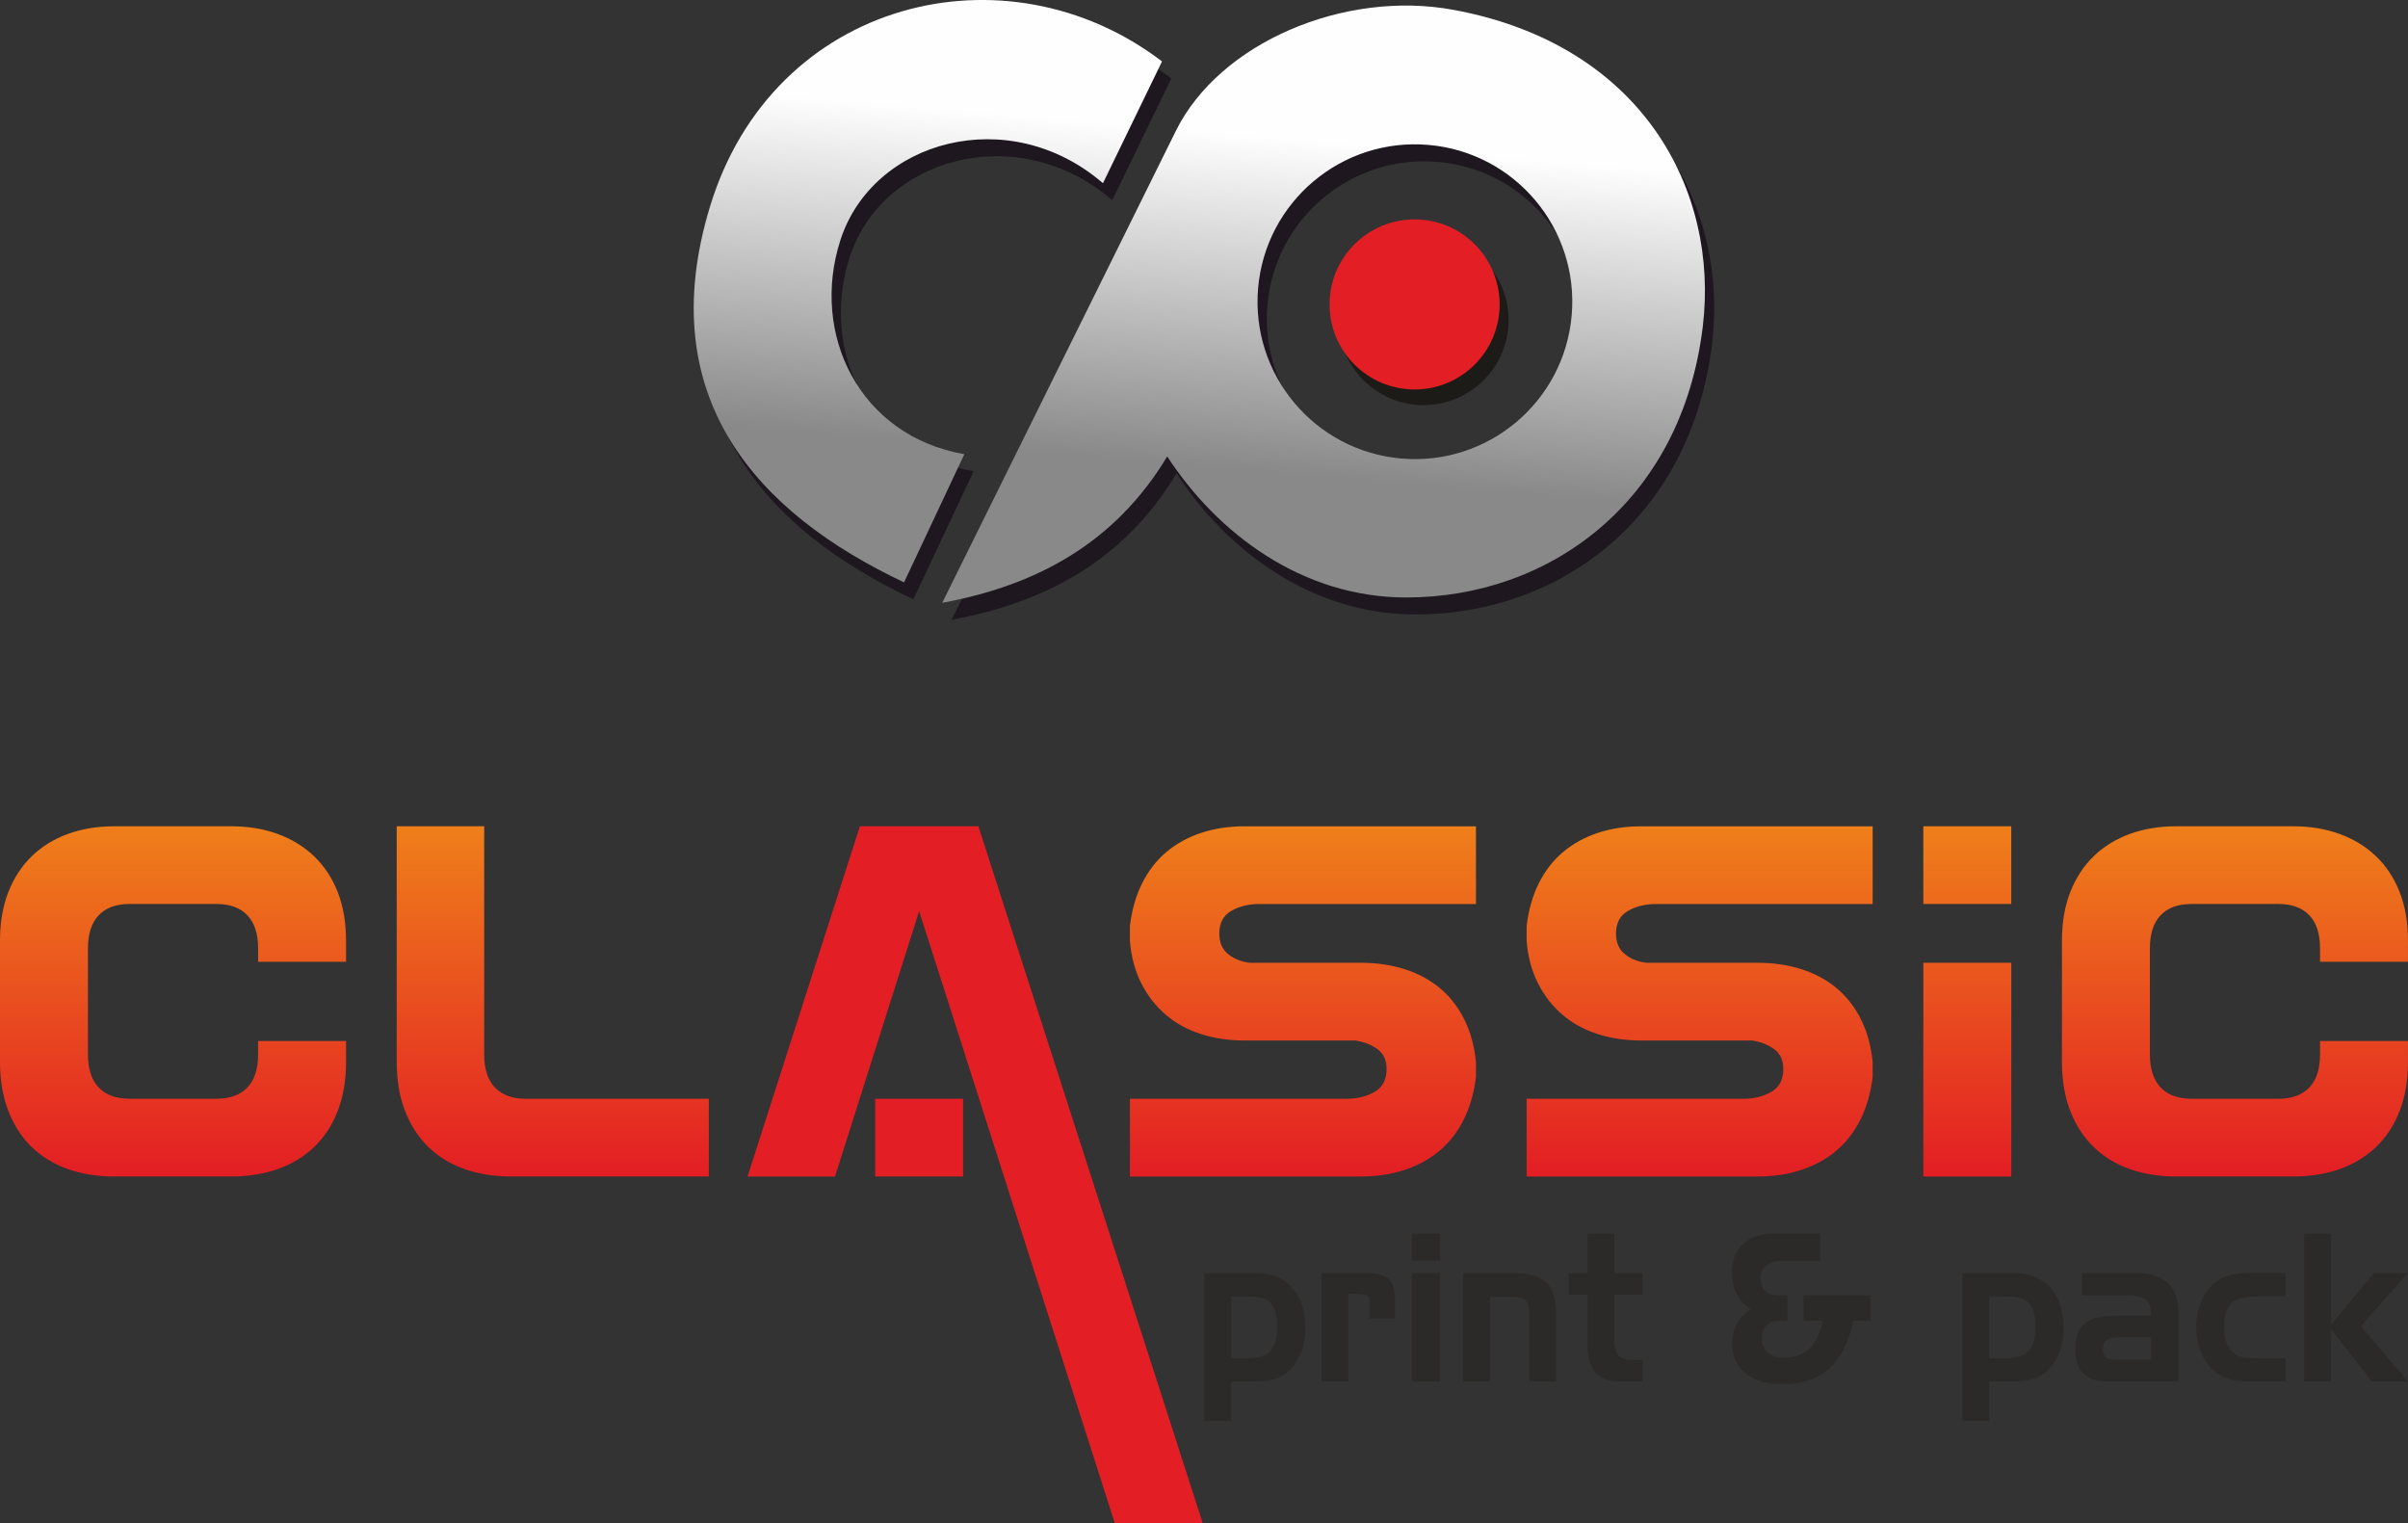 <?xml version="1.0" encoding="UTF-8"?>
<!DOCTYPE svg PUBLIC "-//W3C//DTD SVG 1.1//EN" "http://www.w3.org/Graphics/SVG/1.1/DTD/svg11.dtd">
<!-- Creator: CorelDRAW -->
<svg xmlns="http://www.w3.org/2000/svg" xml:space="preserve" width="34.099mm" height="21.568mm" version="1.1" style="shape-rendering:geometricPrecision; text-rendering:geometricPrecision; image-rendering:optimizeQuality; fill-rule:evenodd; clip-rule:evenodd"
viewBox="0 0 2025.88 1281.4"
 xmlns:xlink="http://www.w3.org/1999/xlink"
 xmlns:xodm="http://www.corel.com/coreldraw/odm/2003">
 <rect x="0" y="0" width="2025.88" height="1281.4" fill="#333333" stroke="none"/>
 <defs>
  <style type="text/css">
   <![CDATA[
    .fil6 {fill:#E31E24}
    .fil3 {fill:#1E1720}
    .fil5 {fill:#1C1B17}
    .fil2 {fill:#2B2A29;fill-rule:nonzero}
    .fil1 {fill:#E31E24;fill-rule:nonzero}
    .fil4 {fill:url(#id0)}
    .fil0 {fill:url(#id1);fill-rule:nonzero}
   ]]>
  </style>
  <linearGradient id="id0" gradientUnits="userSpaceOnUse" x1="903.93" y1="382.82" x2="928.08" y2="102.97">
   <stop offset="0" style="stop-opacity:1; stop-color:#898989"/>
   <stop offset="1" style="stop-opacity:1; stop-color:#FEFEFE"/>
  </linearGradient>
  <linearGradient id="id1" gradientUnits="userSpaceOnUse" x1="1012.94" y1="989.69" x2="1012.94" y2="695.09">
   <stop offset="0" style="stop-opacity:1; stop-color:#E31E24"/>
   <stop offset="1" style="stop-opacity:1; stop-color:#EF7F1A"/>
  </linearGradient>
 </defs>
 <g id="Layer_x0020_1">
  <path class="fil0" d="M1618.13 989.69l0 -179.77 73.99 0 0 179.77 -73.99 0zm333.75 -102.79l0 -11.18 73.99 0 0 17.63c0,15.48 -2.35,29.24 -7.04,41.29 -4.69,12.04 -11.32,22.15 -19.9,30.32 -8.59,8.18 -18.77,14.34 -30.57,18.49 -11.79,4.16 -24.79,6.24 -39,6.24l-98.52 0c-14.21,0 -27.21,-2.08 -39,-6.24 -11.8,-4.16 -21.92,-10.32 -30.37,-18.49 -8.44,-8.17 -15.01,-18.28 -19.7,-30.32 -4.69,-12.04 -7.04,-25.8 -7.04,-41.29l0 -101.93c0,-15.48 2.35,-29.17 7.04,-41.07 4.69,-11.89 11.26,-21.93 19.7,-30.1 8.45,-8.18 18.57,-14.41 30.37,-18.71 11.79,-4.3 24.8,-6.45 39,-6.45l98.52 0c14.21,0 27.21,2.15 39,6.45 11.8,4.3 21.98,10.53 30.57,18.71 8.57,8.17 15.21,18.21 19.9,30.1 4.69,11.9 7.04,25.59 7.04,41.07l0 17.63 -73.99 0 0 -11.18c0,-12.33 -3.01,-21.65 -9.04,-27.95 -6.04,-6.31 -14.68,-9.46 -25.94,-9.46l-73.18 0c-11.26,0 -19.9,3.15 -25.94,9.46 -6.03,6.3 -9.05,15.63 -9.05,27.95l0 89.02c0,12.33 3.02,21.65 9.05,27.96 6.04,6.3 14.68,9.45 25.94,9.45l73.18 0c11.26,0 19.9,-3.15 25.94,-9.45 6.03,-6.31 9.04,-15.63 9.04,-27.96zm-1734.74 0l0 -11.18 73.99 0 0 17.63c0,15.48 -2.35,29.24 -7.04,41.29 -4.69,12.04 -11.32,22.15 -19.9,30.32 -8.59,8.18 -18.77,14.34 -30.57,18.49 -11.79,4.16 -24.79,6.24 -39,6.24l-98.52 0c-14.21,0 -27.21,-2.08 -39.01,-6.24 -11.79,-4.16 -21.91,-10.32 -30.36,-18.49 -8.44,-8.17 -15.01,-18.28 -19.7,-30.32 -4.69,-12.04 -7.04,-25.8 -7.04,-41.29l0 -101.93c0,-15.48 2.35,-29.17 7.04,-41.07 4.69,-11.89 11.26,-21.93 19.7,-30.1 8.45,-8.18 18.57,-14.41 30.36,-18.71 11.8,-4.3 24.8,-6.45 39.01,-6.45l98.52 0c14.21,0 27.21,2.15 39,6.45 11.8,4.3 21.98,10.53 30.57,18.71 8.57,8.17 15.21,18.21 19.9,30.1 4.69,11.9 7.04,25.59 7.04,41.07l0 17.63 -73.99 0 0 -11.18c0,-12.33 -3.01,-21.65 -9.04,-27.95 -6.04,-6.31 -14.68,-9.46 -25.94,-9.46l-73.18 0c-11.26,0 -19.91,3.15 -25.94,9.46 -6.03,6.3 -9.05,15.63 -9.05,27.95l0 89.02c0,12.33 3.02,21.65 9.05,27.96 6.03,6.3 14.67,9.45 25.94,9.45l73.18 0c11.26,0 19.9,-3.15 25.94,-9.45 6.03,-6.31 9.04,-15.63 9.04,-27.96zm190.21 0l0 -191.81 -73.59 0 0 198.26c0,15.48 2.34,29.24 7.03,41.29 4.69,12.04 11.26,22.15 19.7,30.32 8.45,8.18 18.57,14.34 30.37,18.49 11.79,4.16 24.8,6.24 39,6.24l166.48 0 0 -65.38 -154.01 0c-11.26,0 -19.9,-3.15 -25.93,-9.45 -6.03,-6.31 -9.05,-15.63 -9.05,-27.96zm543.26 102.79l0 -65.38 182.16 0c9.11,0 17.02,-1.93 23.72,-5.8 6.7,-3.87 10.06,-10.25 10.06,-19.14 0,-7.46 -2.55,-13.04 -7.65,-16.77 -5.09,-3.73 -11.26,-6.17 -18.49,-7.31l-93.29 0c-13.13,0 -25.33,-1.79 -36.59,-5.38 -11.26,-3.58 -21.11,-8.96 -29.55,-16.12 -8.45,-7.17 -15.35,-15.99 -20.71,-26.45 -5.36,-10.47 -8.58,-22.44 -9.65,-35.91l0 -12.47c1.6,-13.47 5.03,-25.45 10.25,-35.91 5.23,-10.46 12,-19.21 20.31,-26.23 8.31,-7.02 18.03,-12.4 29.15,-16.12 11.13,-3.73 23.39,-5.6 36.79,-5.6l194.63 0 0 65.37 -182.16 0c-9.12,0 -17.03,1.94 -23.72,5.81 -6.71,3.87 -10.06,10.25 -10.06,19.13 0,7.46 2.48,13.19 7.44,17.21 4.95,4.01 11.05,6.45 18.29,7.31l93.69 0c13.14,0 25.33,1.79 36.6,5.38 11.25,3.58 21.11,8.89 29.55,15.92 8.44,7.02 15.28,15.77 20.51,26.23 5.23,10.47 8.51,22.44 9.85,35.91l0 12.47c-1.61,13.47 -5.03,25.45 -10.25,35.91 -5.22,10.46 -12,19.21 -20.31,26.23 -8.31,7.02 -18.1,12.4 -29.35,16.13 -11.26,3.73 -23.46,5.59 -36.6,5.59l-194.62 0zm333.76 0l0 -65.38 182.16 0c9.11,0 17.02,-1.93 23.73,-5.8 6.7,-3.87 10.05,-10.25 10.05,-19.14 0,-7.46 -2.55,-13.04 -7.65,-16.77 -5.09,-3.73 -11.26,-6.17 -18.49,-7.31l-93.29 0c-13.13,0 -25.33,-1.79 -36.59,-5.38 -11.26,-3.58 -21.12,-8.96 -29.56,-16.12 -8.45,-7.17 -15.35,-15.99 -20.71,-26.45 -5.36,-10.47 -8.58,-22.44 -9.65,-35.91l0 -12.47c1.6,-13.47 5.03,-25.45 10.25,-35.91 5.23,-10.46 12,-19.21 20.31,-26.23 8.31,-7.02 18.03,-12.4 29.15,-16.12 11.13,-3.73 23.39,-5.6 36.79,-5.6l194.63 0 0 65.37 -182.16 0c-9.12,0 -17.03,1.94 -23.72,5.81 -6.71,3.87 -10.06,10.25 -10.06,19.13 0,7.46 2.48,13.19 7.44,17.21 4.95,4.01 11.06,6.45 18.29,7.31l93.69 0c13.14,0 25.33,1.79 36.6,5.38 11.25,3.58 21.11,8.89 29.55,15.92 8.44,7.02 15.28,15.77 20.51,26.23 5.23,10.47 8.51,22.44 9.85,35.91l0 12.47c-1.61,13.47 -5.03,25.45 -10.25,35.91 -5.22,10.46 -12,19.21 -20.31,26.23 -8.31,7.02 -18.1,12.4 -29.35,16.13 -11.26,3.73 -23.46,5.59 -36.6,5.59l-194.62 0zm407.74 -229.23l-73.99 0 0 -65.37 73.99 0 0 65.37z"/>
  <polygon class="fil1" points="937.9,1281.4 773.28,766.48 702.51,989.69 628.92,989.69 723.42,695.09 823.14,695.09 1011.89,1281.4 "/>
  <polygon class="fil1" points="736.29,989.69 736.29,924.31 810.27,924.31 810.27,989.69 "/>
  <path class="fil2" d="M1035.64 1090.64l0 51.94 13.76 0c9.15,0 15.6,-2.05 19.4,-6.17 3.8,-4.1 5.69,-10.94 5.69,-20.52 0,-9.23 -1.76,-15.75 -5.23,-19.53 -3.48,-3.81 -9.52,-5.71 -18.1,-5.71l-15.52 0zm-22.49 -19.74l43.38 0c13.09,0 23.29,4.12 30.63,12.35 7.31,8.23 10.98,19.71 10.98,34.43 0,6.03 -0.75,11.57 -2.29,16.59 -1.54,5.05 -3.86,9.67 -6.96,13.85 -3.7,4.99 -8.12,8.6 -13.28,10.76 -5.17,2.16 -12.03,3.26 -20.56,3.26l-19.4 0 0 33.07 -22.49 0 0 -124.31zm98.71 0l37.86 0c8.87,0 15.08,1.7 18.64,5.1 3.56,3.4 5.34,9.38 5.34,17.89l0 15.26 -21.52 0 0 -11.78c0,-3.58 -0.59,-5.97 -1.78,-7.18 -1.19,-1.21 -3.89,-1.82 -8.12,-1.82l-7.91 0 0 73.75 -22.5 0 0 -91.24zm99.75 -10.39l-23.64 0 0 -22.68 23.64 0 0 22.68zm0 101.63l-23.64 0 0 -91.24 23.64 0 0 91.24zm19.45 -91.24l42.39 0c12.79,0 21.93,2.57 27.41,7.73 5.48,5.17 8.22,13.74 8.22,25.71l0 57.8 -22.49 0 0 -54.86c0,-6.81 -1,-11.22 -2.97,-13.27 -1.97,-2.02 -5.96,-3.03 -11.92,-3.03l-18.13 0 0 71.16 -22.51 0 0 -91.24zm88.74 0l15.86 0 0 -33.07 22.51 0 0 33.07 23.79 0 0 18.17 -23.79 0 0 36.88c0,6.75 1.08,11.45 3.23,14.08 2.16,2.63 5.94,3.92 11.31,3.92l9.26 0 0 18.18 -20.56 0c-8.31,0 -14.67,-2.45 -19.1,-7.38 -4.43,-4.94 -6.64,-12.01 -6.64,-21.18l0 -44.5 -15.86 0 0 -18.17zm239.45 40.16c-3.86,18.15 -10.63,31.57 -20.32,40.29 -9.71,8.68 -22.8,13.04 -39.28,13.04 -13.14,0 -23.47,-3.03 -31.05,-9.12 -7.55,-6.09 -11.33,-14.37 -11.33,-24.85 0,-6.26 1.3,-11.8 3.91,-16.65 2.62,-4.85 6.53,-9 11.74,-12.43 -5.21,-3.43 -9.15,-7.74 -11.82,-12.93 -2.67,-5.19 -3.99,-11.08 -3.99,-17.69 0,-10.3 3.07,-18.38 9.25,-24.18 6.18,-5.8 14.81,-8.72 25.9,-8.72l39.15 0 0 23.03 -32.99 0c-5.32,0 -9.56,1.27 -12.68,3.83 -3.11,2.57 -4.67,5.98 -4.67,10.19 0,4.73 1.3,8.39 3.86,10.99 2.57,2.6 6.18,3.9 10.9,3.9l7.9 0 0 21.29 -7.6 0c-4.15,0 -7.53,1.33 -10.09,4.02 -2.56,2.68 -3.83,6.26 -3.83,10.73 0,4.97 1.7,8.95 5.1,11.92 3.4,3 7.98,4.5 13.73,4.5 8.74,0 15.78,-2.57 21.14,-7.68 5.35,-5.11 9.18,-12.93 11.5,-23.49l-16.35 0 0 -21.29 56.33 0 0 21.29 -14.4 0zm114.33 -20.43l0 51.94 13.76 0c9.15,0 15.6,-2.05 19.4,-6.17 3.81,-4.1 5.7,-10.94 5.7,-20.52 0,-9.23 -1.76,-15.75 -5.23,-19.53 -3.48,-3.81 -9.53,-5.71 -18.1,-5.71l-15.52 0zm-22.5 -19.74l43.38 0c13.09,0 23.28,4.12 30.62,12.35 7.31,8.23 10.99,19.71 10.99,34.43 0,6.03 -0.75,11.57 -2.29,16.59 -1.54,5.05 -3.86,9.67 -6.96,13.85 -3.7,4.99 -8.12,8.6 -13.27,10.76 -5.18,2.16 -12.04,3.26 -20.56,3.26l-19.4 0 0 33.07 -22.5 0 0 -124.31zm130.39 72.89l28.23 0 0 -18.87 -26.55 0c-5.29,0 -8.91,0.75 -10.93,2.28 -2,1.53 -2.99,4.19 -2.99,7.97 0,3.2 0.81,5.45 2.41,6.73 1.62,1.27 4.91,1.9 9.84,1.9zm-29.89 -72.89l46.1 0c11.63,0 20.4,2.86 26.31,8.57 5.91,5.75 8.85,14.23 8.85,25.51l0 57.16 -60.55 0c-8.47,0 -15,-2.28 -19.56,-6.84 -4.56,-4.59 -6.83,-11.05 -6.83,-19.48 0,-10.36 2.61,-17.81 7.85,-22.31 5.26,-4.53 13.95,-6.78 26.15,-6.78l29.62 0 0 -2.28c0,-5.39 -1.49,-9.2 -4.45,-11.4 -2.99,-2.19 -8.28,-3.29 -15.95,-3.29l-37.55 0 0 -18.87zm147.47 71.67l23.93 0 0 19.56 -30.57 0c-7.75,0 -14.08,-0.87 -19.08,-2.57 -4.96,-1.73 -9.3,-4.5 -13.01,-8.34 -3.94,-4.18 -7.04,-9.26 -9.28,-15.26 -2.24,-6 -3.34,-12.35 -3.34,-19.08 0,-7.04 1.11,-13.62 3.32,-19.74 2.21,-6.11 5.31,-11.22 9.3,-15.35 3.75,-3.84 8.15,-6.61 13.17,-8.34 5.02,-1.71 11.34,-2.57 18.92,-2.57l30.57 0 0 19.74 -23.93 0c-10.58,0 -17.86,1.96 -21.88,5.86 -3.99,3.92 -5.99,10.73 -5.99,20.4 0,5.57 0.81,10.19 2.45,13.85 1.62,3.67 4.16,6.64 7.58,8.89 1.68,1.06 3.64,1.82 5.88,2.28 2.24,0.43 6.2,0.67 11.95,0.67zm39.44 -104.74l22.5 0 0 76.87 36.21 -43.8 28.55 0 -39.53 44.64 39.53 46.6 -30.27 0 -34.48 -44.32 0 44.32 -22.5 0 0 -124.31z"/>
  <g id="_1342912515280">
   <path class="fil3" d="M800.56 521.35l196.56 -396.97c36.79,-74.31 141.72,-118.66 233.18,-101.87 159.71,29.3 223.88,152.49 210.12,266.49 -17.92,148.36 -129.83,227.93 -249.51,227.91 -87.51,-0.01 -158.76,-53.77 -201.08,-118.66 -43.69,72.74 -109.94,108.62 -189.27,123.1zm409.05 -385.16c72.85,6.29 126.8,70.44 120.52,143.29 -6.29,72.85 -70.44,126.81 -143.29,120.53 -72.86,-6.29 -126.81,-70.44 -120.53,-143.3 6.29,-72.85 70.44,-126.81 143.3,-120.52zm-273.85 32.23l49.7 -102.46c-130.83,-99.94 -327.31,-52.67 -380.39,122.39 -48.55,160.19 39.26,257.3 163.37,315.83l50.7 -107.82c-88.54,-15.45 -129.71,-101.12 -104.29,-180.02 27.15,-84.23 141.86,-116.07 220.91,-47.93z"/>
   <path class="fil4" d="M792.72 507.06l196.56 -396.97c36.79,-74.31 141.72,-118.66 233.19,-101.87 159.71,29.3 223.88,152.49 210.11,266.49 -17.92,148.36 -129.83,227.93 -249.51,227.91 -87.51,-0.01 -158.75,-53.77 -201.08,-118.66 -43.69,72.74 -109.94,108.62 -189.27,123.1zm409.05 -385.16c72.85,6.29 126.81,70.44 120.52,143.3 -6.29,72.85 -70.44,126.81 -143.29,120.52 -72.85,-6.29 -126.81,-70.44 -120.53,-143.3 6.29,-72.85 70.44,-126.81 143.3,-120.52zm-273.84 32.23l49.69 -102.46c-130.83,-99.94 -327.31,-52.68 -380.38,122.39 -48.56,160.19 39.25,257.3 163.37,315.84l50.7 -107.83c-88.54,-15.45 -129.71,-101.12 -104.29,-180.02 27.15,-84.23 141.86,-116.07 220.91,-47.93z"/>
   <circle class="fil5" cx="1197.65" cy="269.27" r="71.54"/>
   <circle class="fil6" cx="1190.12" cy="256.09" r="71.54"/>
  </g>
 </g>
</svg>
